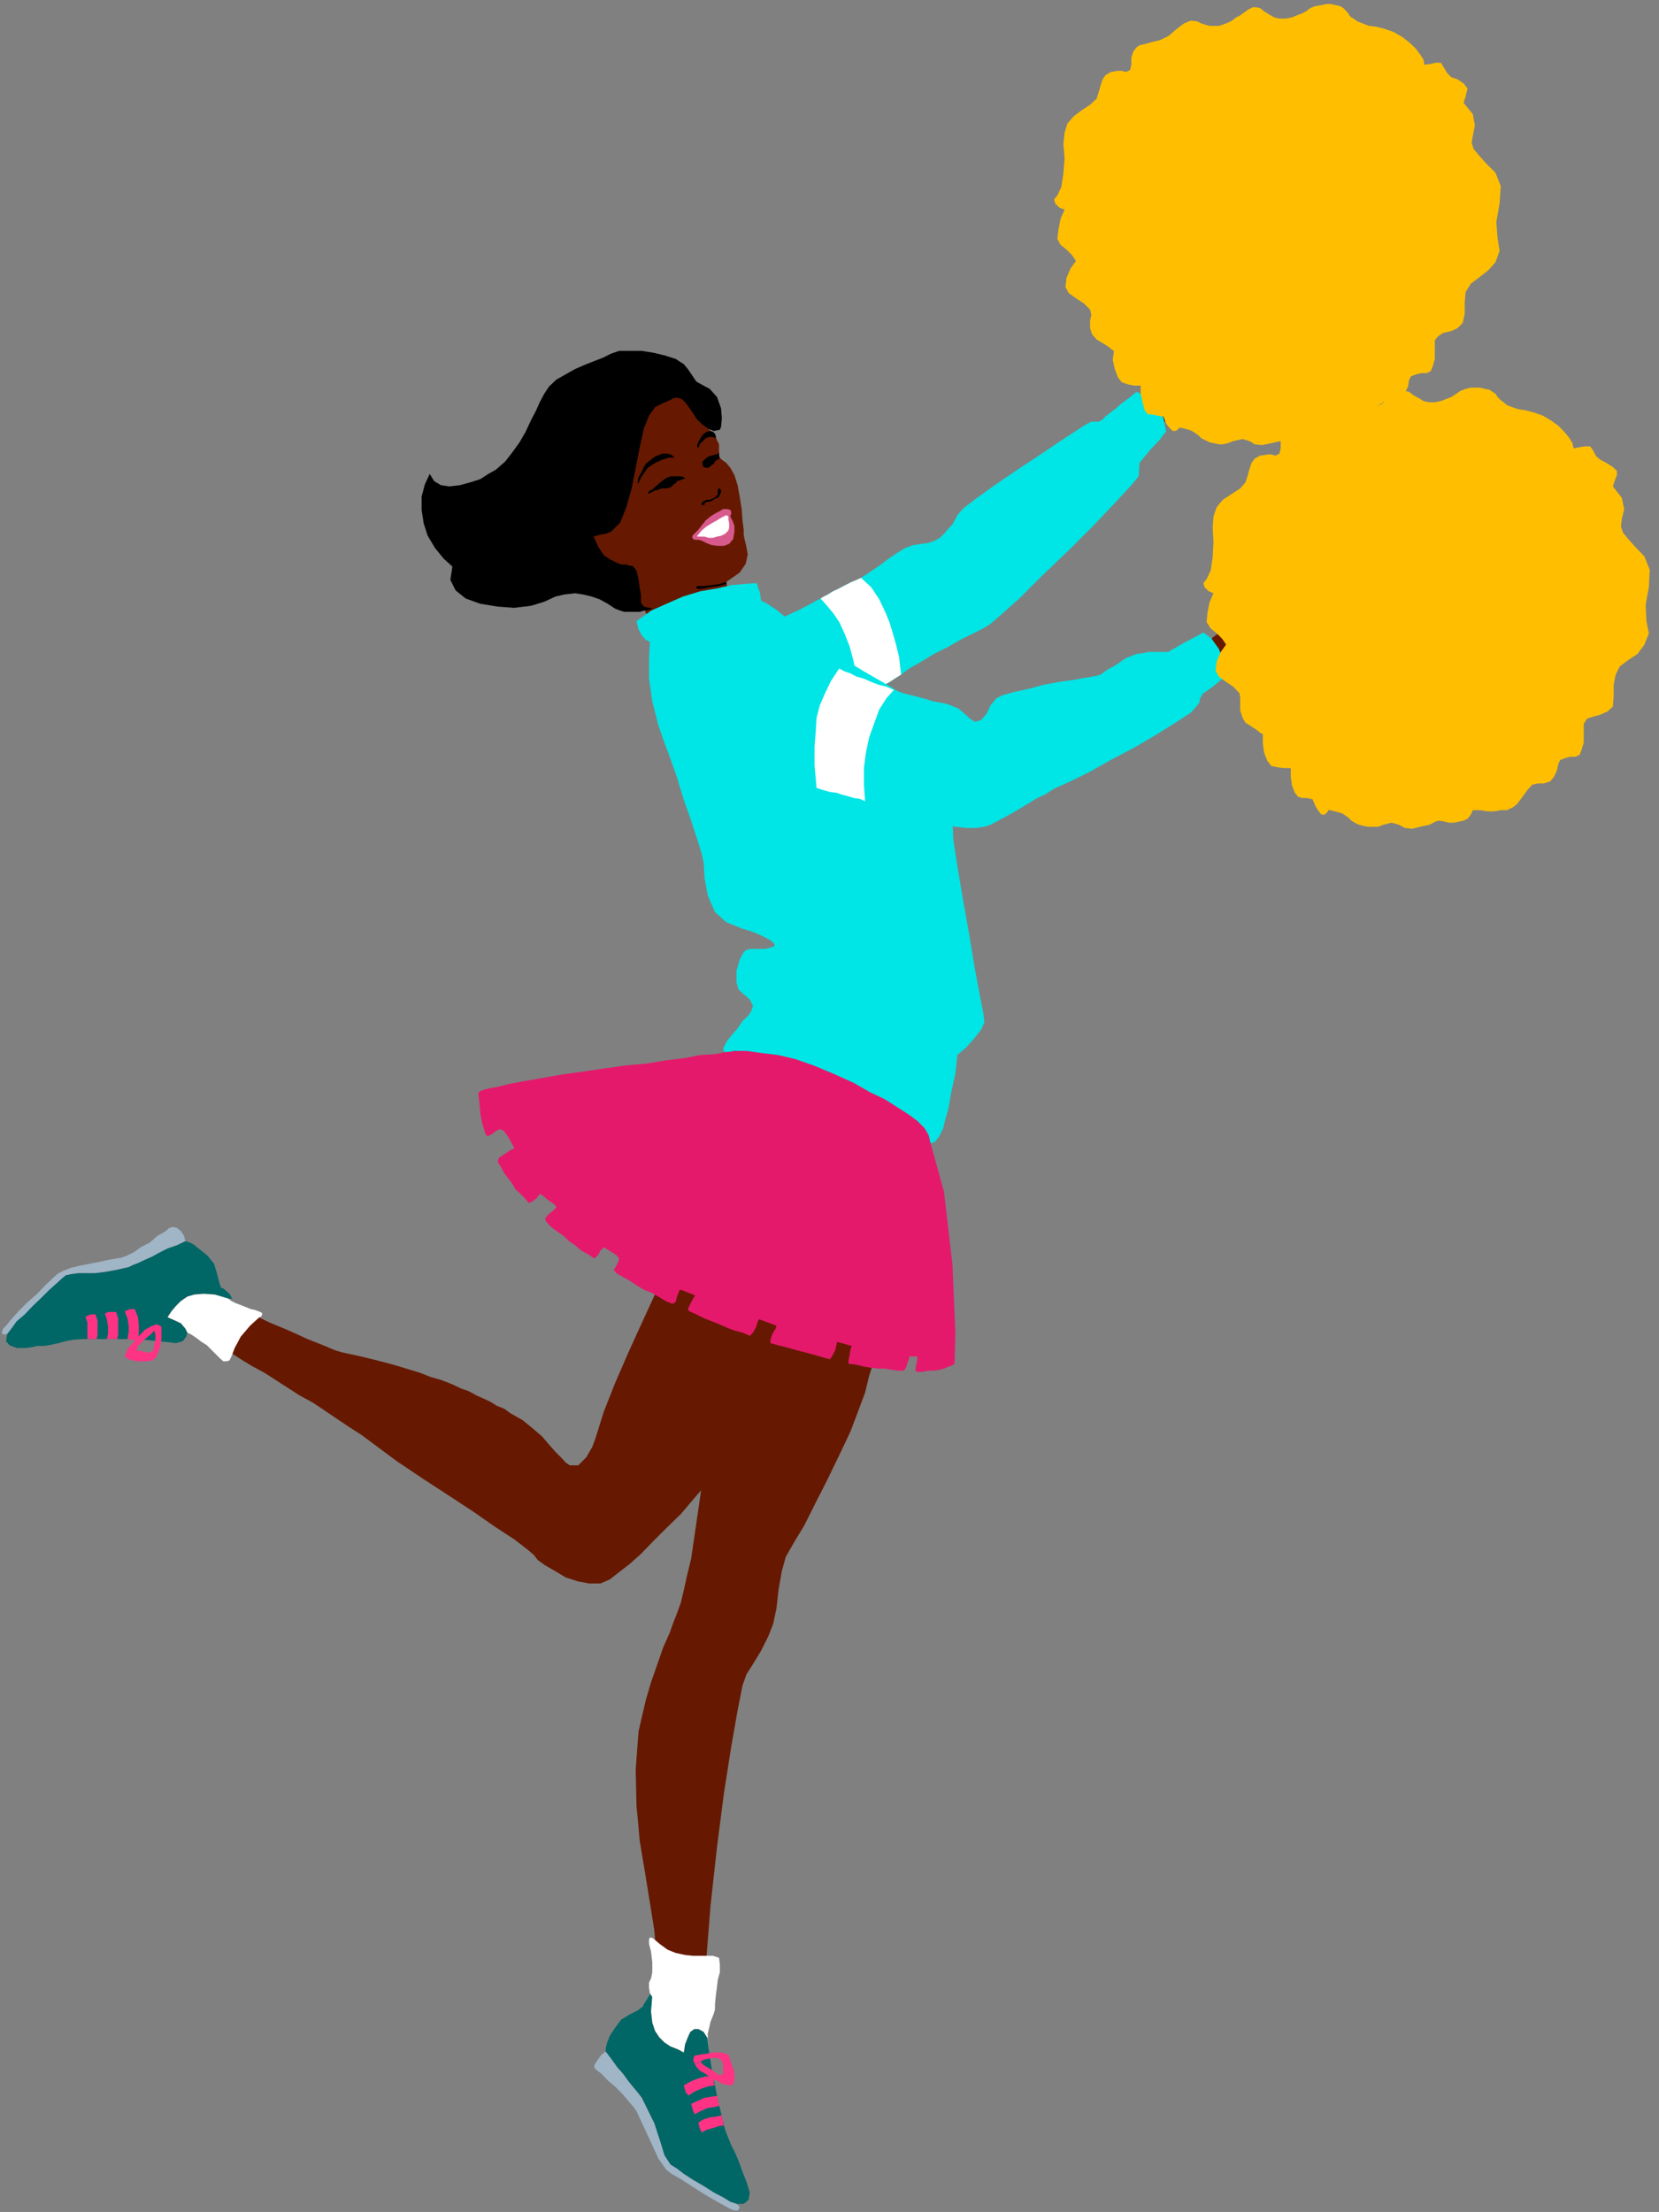 <?xml version="1.0" encoding="UTF-8" standalone="no"?>
<svg
   xmlns:ooo="http://xml.openoffice.org/svg/export"
   xmlns:dc="http://purl.org/dc/elements/1.1/"
   xmlns:cc="http://creativecommons.org/ns#"
   xmlns:rdf="http://www.w3.org/1999/02/22-rdf-syntax-ns#"
   xmlns:svg="http://www.w3.org/2000/svg"
   xmlns="http://www.w3.org/2000/svg"
   xmlns:sodipodi="http://sodipodi.sourceforge.net/DTD/sodipodi-0.dtd"
   xmlns:inkscape="http://www.inkscape.org/namespaces/inkscape"
   version="1.2"
   width="41mm"
   height="54.66mm"
   viewBox="0 0 4100 5466"
   preserveAspectRatio="xMidYMid"
   xml:space="preserve"
   id="svg182"
   sodipodi:docname="cherldr1.svg"
   style="fill-rule:evenodd;stroke-width:28.222;stroke-linejoin:round"
   inkscape:version="0.92.5 (2060ec1f9f, 2020-04-08)"><rect x="0" y="0" width="4100" height="5466" fill="#808080" stroke="none"/><sodipodi:namedview
   pagecolor="#ffffff"
   bordercolor="#666666"
   borderopacity="1"
   objecttolerance="10"
   gridtolerance="10"
   guidetolerance="10"
   inkscape:pageopacity="0"
   inkscape:pageshadow="2"
   inkscape:window-width="664"
   inkscape:window-height="487"
   id="namedview184"
   showgrid="false"
   inkscape:zoom="0.2102413"
   inkscape:cx="77.480316"
   inkscape:cy="103.29449"
   inkscape:window-x="0"
   inkscape:window-y="0"
   inkscape:window-maximized="0"
   inkscape:current-layer="svg182" />
 <defs
   class="ClipPathGroup"
   id="defs8">
  <clipPath
   id="presentation_clip_path"
   clipPathUnits="userSpaceOnUse">
   <rect
   x="0"
   y="0"
   width="21000"
   height="29700"
   id="rect2" />
  </clipPath>
  <clipPath
   id="presentation_clip_path_shrink"
   clipPathUnits="userSpaceOnUse">
   <rect
   x="21"
   y="29"
   width="20958"
   height="29641"
   id="rect5" />
  </clipPath>
 </defs>
 <defs
   class="TextShapeIndex"
   id="defs12">
  <g
   ooo:slide="id1"
   ooo:id-list="id3"
   id="g10" />
 </defs>
 <defs
   class="EmbeddedBulletChars"
   id="defs44">
  <g
   id="bullet-char-template-57356"
   transform="matrix(4.8828125e-4,0,0,-4.8828125e-4,0,0)">
   <path
   d="M 580,1141 1163,571 580,0 -4,571 Z"
   id="path14"
   inkscape:connector-curvature="0" />
  </g>
  <g
   id="bullet-char-template-57354"
   transform="matrix(4.8828125e-4,0,0,-4.8828125e-4,0,0)">
   <path
   d="M 8,1128 H 1137 V 0 H 8 Z"
   id="path17"
   inkscape:connector-curvature="0" />
  </g>
  <g
   id="bullet-char-template-10146"
   transform="matrix(4.8828125e-4,0,0,-4.8828125e-4,0,0)">
   <path
   d="M 174,0 602,739 174,1481 1456,739 Z M 1358,739 309,1346 659,739 Z"
   id="path20"
   inkscape:connector-curvature="0" />
  </g>
  <g
   id="bullet-char-template-10132"
   transform="matrix(4.8828125e-4,0,0,-4.8828125e-4,0,0)">
   <path
   d="M 2015,739 1276,0 H 717 l 543,543 H 174 v 393 h 1086 l -543,545 h 557 z"
   id="path23"
   inkscape:connector-curvature="0" />
  </g>
  <g
   id="bullet-char-template-10007"
   transform="matrix(4.8828125e-4,0,0,-4.8828125e-4,0,0)">
   <path
   d="m 0,-2 c -7,16 -16,29 -25,39 l 381,530 c -94,256 -141,385 -141,387 0,25 13,38 40,38 9,0 21,-2 34,-5 21,4 42,12 65,25 l 27,-13 111,-251 280,301 64,-25 24,25 c 21,-10 41,-24 62,-43 C 886,937 835,863 770,784 769,783 710,716 594,584 L 774,223 c 0,-27 -21,-55 -63,-84 l 16,-20 C 717,90 699,76 672,76 641,76 570,178 457,381 L 164,-76 c -22,-34 -53,-51 -92,-51 -42,0 -63,17 -64,51 -7,9 -10,24 -10,44 0,9 1,19 2,30 z"
   id="path26"
   inkscape:connector-curvature="0" />
  </g>
  <g
   id="bullet-char-template-10004"
   transform="matrix(4.8828125e-4,0,0,-4.8828125e-4,0,0)">
   <path
   d="M 285,-33 C 182,-33 111,30 74,156 52,228 41,333 41,471 c 0,78 14,145 41,201 34,71 87,106 158,106 53,0 88,-31 106,-94 l 23,-176 c 8,-64 28,-97 59,-98 l 735,706 c 11,11 33,17 66,17 42,0 63,-15 63,-46 V 965 c 0,-36 -10,-64 -30,-84 L 442,47 C 390,-6 338,-33 285,-33 Z"
   id="path29"
   inkscape:connector-curvature="0" />
  </g>
  <g
   id="bullet-char-template-9679"
   transform="matrix(4.8828125e-4,0,0,-4.8828125e-4,0,0)">
   <path
   d="M 813,0 C 632,0 489,54 383,161 276,268 223,411 223,592 c 0,181 53,324 160,431 106,107 249,161 430,161 179,0 323,-54 432,-161 108,-107 162,-251 162,-431 0,-180 -54,-324 -162,-431 C 1136,54 992,0 813,0 Z"
   id="path32"
   inkscape:connector-curvature="0" />
  </g>
  <g
   id="bullet-char-template-8226"
   transform="matrix(4.8828125e-4,0,0,-4.8828125e-4,0,0)">
   <path
   d="m 346,457 c -73,0 -137,26 -191,78 -54,51 -81,114 -81,188 0,73 27,136 81,188 54,52 118,78 191,78 73,0 134,-26 185,-79 51,-51 77,-114 77,-187 0,-75 -25,-137 -76,-188 -50,-52 -112,-78 -186,-78 z"
   id="path35"
   inkscape:connector-curvature="0" />
  </g>
  <g
   id="bullet-char-template-8211"
   transform="matrix(4.8828125e-4,0,0,-4.8828125e-4,0,0)">
   <path
   d="M -4,459 H 1135 V 606 H -4 Z"
   id="path38"
   inkscape:connector-curvature="0" />
  </g>
  <g
   id="bullet-char-template-61548"
   transform="matrix(4.8828125e-4,0,0,-4.8828125e-4,0,0)">
   <path
   d="m 173,740 c 0,163 58,303 173,419 116,115 255,173 419,173 163,0 302,-58 418,-173 116,-116 174,-256 174,-419 0,-163 -58,-303 -174,-418 C 1067,206 928,148 765,148 601,148 462,206 346,322 231,437 173,577 173,740 Z"
   id="path41"
   inkscape:connector-curvature="0" />
  </g>
 </defs>
 <g
   id="g49"
   transform="translate(-8450,-12117)">
  <g
   id="id2"
   class="Master_Slide">
   <g
   id="bg-id2"
   class="Background" />
   <g
   id="bo-id2"
   class="BackgroundObjects" />
  </g>
 </g>
 <g
   class="SlideGroup"
   id="g180"
   transform="translate(-8450,-12117)">
  <g
   id="g178">
   <g
   id="container-id1">
    <g
   id="id1"
   class="Slide"
   clip-path="url(#presentation_clip_path)">
     <g
   class="Page"
   id="g174">
      <g
   class="Graphic"
   id="g172">
       <g
   id="id3">
        <rect
   class="BoundingBox"
   x="8450"
   y="12117"
   width="4100"
   height="5466"
   id="rect51"
   style="fill:none;stroke:none" />
        <path
   d="m 11317,13159 -5,2 h -8 -7 -5 l -13,-5 -8,-7 -7,-10 v -13 l 2,-8 8,-7 5,-5 5,-6 5,-5 8,-7 7,-8 11,-10 12,-8 11,-10 12,-7 13,-8 15,-10 15,-10 16,-13 18,-13 15,-13 12,-10 11,-5 7,-2 10,2 8,3 5,5 5,10 8,18 13,28 10,28 10,20 8,15 2,16 -5,12 -13,13 -10,5 -15,8 -13,7 -15,8 -15,10 -13,8 -10,7 -8,5 h -10 l -3,-12 6,-18 12,-20 -23,10 -20,5 -18,2 -15,3 h -13 -12 -11 z"
   id="path53"
   inkscape:connector-curvature="0"
   style="fill:#661900;stroke:none" />
        <path
   d="m 11327,13133 v -12 l -5,-10 -10,-8 -13,-5 h -12 l -10,5 -8,10 -5,13 v 13 l 7,10 8,7 13,5 h 12 l 11,-7 7,-8 z"
   id="path55"
   inkscape:connector-curvature="0"
   style="fill:#661900;stroke:none" />
        <path
   d="m 11325,13146 2,-7 v -11 -7 l -5,-8 -7,-10 -11,-5 h -12 l -13,5 -15,10 -15,10 -16,13 -17,13 -16,15 -18,15 -17,15 -21,18 -23,18 -25,18 -25,20 -28,20 -28,18 -26,16 -23,15 -20,12 -35,26 -34,25 -27,28 -23,26 -21,23 -15,20 -15,13 -13,7 -18,5 -20,5 -20,5 -21,8 -23,8 -25,7 -23,10 -28,8 -25,13 -28,10 -31,13 -28,12 -30,16 -33,17 -31,18 -33,18 -10,5 -15,5 -21,8 -22,7 -23,8 -23,10 -18,5 -13,8 -48,41 -25,48 -3,48 15,43 31,36 41,20 53,3 56,-23 33,-20 43,-23 46,-23 48,-23 46,-23 41,-20 33,-18 25,-13 23,-15 30,-18 33,-20 33,-20 36,-23 28,-18 25,-15 16,-11 10,-7 10,-8 10,-7 10,-8 13,-10 10,-10 15,-11 13,-12 15,-15 21,-18 23,-23 23,-23 27,-25 26,-26 25,-25 26,-26 28,-28 28,-30 28,-33 25,-36 25,-33 23,-35 18,-33 z"
   id="path57"
   inkscape:connector-curvature="0"
   style="fill:#661900;stroke:none" />
        <path
   d="m 11322,13113 -7,-10 -11,-5 h -12 l -13,5 -10,8 -5,10 v 12 l 5,13 8,10 10,5 h 12 l 13,-5 10,-7 5,-10 v -13 z"
   id="path59"
   inkscape:connector-curvature="0"
   style="fill:#661900;stroke:none" />
        <path
   d="m 10298,13845 -8,-10 -12,-5 h -11 l -12,2 -10,10 -6,11 v 12 l 3,13 10,10 10,5 h 13 l 13,-5 10,-10 5,-10 v -10 z"
   id="path61"
   inkscape:connector-curvature="0"
   style="fill:#661900;stroke:none" />
        <path
   d="m 10300,13680 -55,23 -46,25 -38,25 -28,28 -21,33 -7,34 2,35 13,38 13,21 17,20 23,20 26,13 28,10 33,3 35,-8 39,-15 17,-10 26,-13 28,-15 30,-18 36,-20 33,-21 35,-18 33,-20 18,-10 18,-13 15,-7 13,-11 13,-7 12,-8 8,-5 8,-5 20,-15 28,-16 33,-20 36,-18 35,-20 31,-15 25,-13 15,-10 23,-20 46,-41 56,-56 66,-63 61,-61 56,-59 38,-41 18,-22 2,-33 28,-34 21,-22 12,-16 5,-5 -7,-35 -18,-31 -23,-20 -25,-13 -18,15 -18,13 -15,13 -13,10 -13,10 -7,8 -5,2 -3,3 h -10 -10 l -10,5 -16,10 -20,13 -35,23 -49,33 -53,35 -53,36 -46,33 -33,25 -16,18 -5,10 -7,13 -10,10 -11,13 -10,10 -15,8 -15,5 -16,2 -20,3 -20,7 -21,13 -22,15 -21,16 -18,12 -15,10 -12,8 -11,5 -12,5 -16,8 -15,8 -15,7 -13,8 -10,5 -8,5 -10,5 -18,10 -25,13 -28,13 -28,12 -28,13 -23,10 z"
   id="path63"
   inkscape:connector-curvature="0"
   style="fill:#00e5e5;stroke:none" />
        <path
   d="m 10572,13850 18,-10 18,-13 15,-7 13,-11 13,-7 12,-8 8,-5 8,-5 -5,-43 -8,-33 -8,-28 -7,-23 -10,-25 -16,-34 -20,-30 -25,-23 -11,5 -12,5 -16,8 -15,8 -15,7 -13,8 -10,5 -8,5 16,18 15,18 15,22 13,28 13,33 10,38 7,46 z"
   id="path65"
   inkscape:connector-curvature="0"
   style="fill:#ffffff;stroke:none" />
        <path
   d="m 11213,12292 -18,3 -13,8 -7,10 -5,15 -5,18 -5,15 -16,15 -20,13 -20,15 -16,18 -7,23 -3,28 3,35 -3,38 -5,33 -10,21 -8,10 3,10 10,10 13,5 -10,23 -5,26 -3,23 8,15 15,12 13,13 7,10 3,5 -13,18 -10,23 -3,23 8,15 18,13 20,13 15,15 3,13 -3,15 v 18 l 5,15 11,13 12,7 16,10 10,8 5,3 -3,22 5,23 8,21 10,12 15,5 16,3 h 10 5 v 20 l 5,23 5,18 8,10 h 10 l 13,3 10,2 h 5 l 2,5 5,13 8,10 8,8 h 7 l 5,-3 3,-2 v -3 h 5 l 13,3 15,5 15,10 8,8 10,5 10,5 10,2 13,3 h 10 l 13,-3 13,-5 23,-5 17,5 13,8 18,2 23,-5 23,-5 15,-7 7,-3 13,5 h 13 l 13,3 12,-3 10,-5 11,-5 7,-8 5,-10 h 18 18 15 18 l 15,-2 13,-6 10,-10 10,-12 16,-23 15,-10 12,-5 h 16 l 15,-6 10,-12 8,-16 2,-15 5,-10 13,-5 13,-3 h 13 l 10,-5 5,-12 5,-18 v -15 -16 -15 l 8,-10 12,-8 21,-5 15,-7 13,-13 5,-23 v -28 l 2,-25 13,-21 20,-15 23,-18 18,-20 10,-28 -5,-33 -3,-38 8,-46 3,-43 -13,-33 -23,-23 -18,-20 -13,-16 -5,-15 3,-18 5,-25 -5,-28 -23,-28 5,-15 3,-13 2,-7 -10,-13 -15,-10 -15,-5 -11,-11 -7,-12 -8,-13 h -13 l -12,3 -16,2 -2,-13 -8,-12 -12,-16 -16,-15 -17,-13 -21,-12 -23,-8 -20,-5 -18,-2 -15,-6 -13,-5 -10,-7 -8,-5 -5,-8 -7,-8 -5,-5 -8,-5 -10,-2 -13,-3 h -10 l -15,3 -13,2 -13,5 -10,8 -10,5 -13,5 -12,5 -16,3 h -15 l -13,-3 -12,-7 -13,-8 -10,-8 -10,-2 h -8 l -10,5 -10,7 -11,8 -10,5 -10,8 -10,5 -13,5 -10,3 h -13 -10 l -10,-3 -10,-3 -10,-5 -16,-2 -17,7 -21,16 -17,15 -21,10 -20,5 -18,5 -13,3 -7,5 -8,10 -5,15 v 18 l -3,13 -10,5 -12,-3 z"
   id="path67"
   inkscape:connector-curvature="0"
   style="fill:#ffbf00;stroke:none" />
        <path
   d="m 9805,13128 25,-38 33,-28 33,-20 38,-10 41,-3 41,5 43,16 43,25 23,18 20,18 18,17 8,11 5,10 10,10 10,13 10,10 11,10 5,13 5,10 v 12 6 7 l 2,8 5,5 11,8 10,12 10,18 8,25 5,28 5,31 2,28 3,23 v 12 l 2,11 3,12 2,10 3,16 -5,23 -15,22 -33,23 10,51 7,59 -5,61 -25,55 -13,13 -15,8 -18,7 h -18 -20 l -20,-7 -16,-13 -15,-18 -20,-45 -15,-51 -18,-49 -21,-40 -17,-23 -21,-20 -23,-21 -22,-20 -23,-23 -23,-23 -21,-25 -20,-31 -15,-30 -18,-33 -13,-36 -12,-35 -5,-36 -3,-36 5,-33 z"
   id="path69"
   inkscape:connector-curvature="0"
   style="fill:#661900;stroke:none" />
        <path
   d="m 9929,13197 11,-10 5,-10 v -11 l -3,-12 -8,-10 -10,-8 h -12 l -13,3 -10,7 -5,10 v 13 l 2,13 8,10 10,5 13,3 z"
   id="path71"
   inkscape:connector-curvature="0"
   style="fill:#661900;stroke:none" />
        <path
   d="m 10191,13746 10,-8 5,-10 v -13 l -2,-12 -8,-10 -10,-6 h -13 l -12,3 -11,8 -5,10 -2,12 5,13 8,10 10,5 12,3 z"
   id="path73"
   inkscape:connector-curvature="0"
   style="fill:#661900;stroke:none" />
        <path
   d="m 10245,13555 -16,5 -20,3 -18,2 h -13 -5 l -2,3 v 5 h 5 l 13,-2 17,-3 21,-3 18,-5 v -2 0 z"
   id="path75"
   inkscape:connector-curvature="0"
   style="fill:#000000;stroke:none" />
        <path
   d="m 10166,13436 10,-10 10,-13 8,-10 12,-10 13,-8 10,-5 8,-5 h 5 5 l 8,2 2,5 v 6 l -2,2 v 3 l 2,5 3,5 5,13 v 15 l -3,18 -10,12 -13,5 h -15 l -15,-2 -13,-5 -10,-5 -8,-3 h -5 -5 l -5,-2 -2,-3 v -5 z"
   id="path77"
   inkscape:connector-curvature="0"
   style="fill:#d8598c;stroke:none" />
        <path
   d="m 10176,13438 8,-10 12,-10 13,-8 13,-7 7,-5 10,-5 6,-3 5,3 v 7 l 2,10 v 11 l -2,7 -8,8 -10,5 -10,2 -10,3 h -11 l -10,-3 h -7 -6 -2 -3 v -2 z"
   id="path79"
   inkscape:connector-curvature="0"
   style="fill:#ffffff;stroke:none" />
        <path
   d="m 10184,13362 2,-5 5,-2 5,-3 h 8 l 8,-3 7,-5 5,-5 v -5 -7 l 3,-3 h 2 l 3,5 v 5 l -3,5 -2,5 -3,3 -7,2 -8,6 -8,2 h -5 -2 v 3 h -3 v 2 3 h -2 -5 z"
   id="path81"
   inkscape:connector-curvature="0"
   style="fill:#000000;stroke:none" />
        <path
   d="m 10133,13294 h -13 -13 l -12,5 -13,10 -8,7 -7,6 -5,5 -6,2 -2,3 -3,2 3,3 5,-3 10,-5 8,-2 7,-3 h 8 5 l 8,-2 5,-3 5,-5 5,-3 3,-5 7,-2 8,-3 h 2 l 3,-2 -3,-3 z"
   id="path83"
   inkscape:connector-curvature="0"
   style="fill:#000000;stroke:none" />
        <path
   d="m 10217,13240 h 5 l 2,-2 3,-3 v -2 5 5 2 l 2,3 -2,2 -3,3 -5,2 -2,3 -3,5 -5,3 -5,5 -5,2 h -5 l -5,-2 -3,-5 v -8 l 8,-8 7,-5 8,-2 z"
   id="path85"
   inkscape:connector-curvature="0"
   style="fill:#000000;stroke:none" />
        <path
   d="m 10173,13217 5,-12 8,-13 10,-8 10,-2 6,2 5,5 2,5 v 6 l -7,-3 h -11 l -7,3 -5,5 -5,5 -3,2 -3,5 v 3 2 h -2 -3 z"
   id="path87"
   inkscape:connector-curvature="0"
   style="fill:#000000;stroke:none" />
        <path
   d="m 10036,13294 -5,10 -3,7 h -2 v -5 l 2,-10 8,-13 5,-12 5,-8 10,-8 13,-10 18,-7 h 13 l 7,2 5,3 3,2 v 3 h -3 -2 -5 -3 l -15,5 -18,8 -18,12 z"
   id="path89"
   inkscape:connector-curvature="0"
   style="fill:#000000;stroke:none" />
        <path
   d="m 9970,13621 13,5 10,3 h 13 12 13 l 10,-3 13,-2 10,-3 -23,-5 -7,-10 v -10 -10 l -3,-15 -3,-23 -5,-21 -10,-12 h -7 l -8,-3 h -13 l -12,-5 -16,-8 -15,-10 -13,-20 -12,-26 7,-2 10,-3 13,-2 13,-5 23,-23 15,-38 13,-46 10,-51 10,-51 10,-45 13,-33 15,-21 20,-10 16,-7 12,-6 h 8 l 10,3 10,10 13,18 15,23 13,12 15,11 13,5 15,-3 3,-7 2,-21 -2,-25 -10,-28 -18,-20 -15,-8 -18,-10 -21,-31 -10,-12 -20,-13 -25,-8 -28,-7 -31,-5 h -30 -26 l -20,7 -20,10 -21,8 -25,10 -23,10 -23,13 -23,13 -18,17 -12,18 -11,21 -10,22 -12,23 -13,28 -15,26 -18,25 -18,23 -23,20 -18,10 -20,13 -25,8 -26,7 -25,3 -21,-3 -17,-10 -11,-18 -12,26 -8,30 v 33 l 5,33 10,31 18,30 21,26 22,20 -5,33 13,26 25,20 36,13 43,7 41,3 41,-5 33,-10 28,-13 22,-5 26,-3 20,3 21,5 20,7 20,11 z"
   id="path91"
   inkscape:connector-curvature="0"
   style="fill:#000000;stroke:none" />
        <path
   d="m 9929,13197 11,-10 5,-10 v -11 l -3,-12 -8,-10 -10,-8 h -12 l -13,3 -10,7 -5,10 v 13 l 2,13 8,10 10,5 13,3 z"
   id="path93"
   inkscape:connector-curvature="0"
   style="fill:#000000;stroke:none" />
        <path
   d="m 10069,17001 3,-53 -5,-61 -11,-69 -12,-74 -13,-78 -8,-87 -2,-89 7,-94 8,-35 10,-43 13,-44 15,-43 15,-43 16,-36 10,-28 8,-20 10,-28 7,-30 8,-36 10,-41 26,-178 20,-249 10,-226 5,-112 13,-66 20,-68 28,-71 36,-64 40,-58 49,-44 51,-25 55,-5 56,20 41,41 31,56 17,66 10,71 6,69 -3,66 -5,56 -5,30 -5,33 -10,38 -11,41 -10,43 -12,43 -13,41 -10,41 -16,43 -20,53 -28,59 -28,58 -30,59 -28,56 -26,43 -20,35 -10,36 -8,46 -5,45 -8,38 -12,31 -18,36 -20,33 -16,25 -10,28 -12,61 -16,91 -18,115 -17,132 -16,145 -12,152 -8,158 -2,25 -6,23 -10,23 -12,18 -16,17 -15,8 -15,3 -15,-5 -28,-44 -11,-61 6,-71 z"
   id="path95"
   inkscape:connector-curvature="0"
   style="fill:#661900;stroke:none" />
        <path
   d="m 10466,15042 h 12 l 11,-5 7,-10 5,-11 v -12 l -5,-10 -10,-8 -13,-5 h -12 l -11,5 -7,10 -5,13 v 13 l 7,10 8,7 z"
   id="path97"
   inkscape:connector-curvature="0"
   style="fill:#661900;stroke:none" />
        <path
   d="m 10123,17176 h 12 l 10,-7 8,-8 5,-13 v -12 l -5,-10 -10,-8 -13,-5 h -13 l -10,5 -7,10 -5,13 v 13 l 7,10 8,7 z"
   id="path99"
   inkscape:connector-curvature="0"
   style="fill:#661900;stroke:none" />
        <path
   d="m 10161,17065 h -8 l -10,2 -13,5 -13,5 -15,10 -15,8 -13,10 -10,8 -10,8 -13,7 -13,5 -12,8 -10,5 -11,8 -7,5 -3,7 v 21 l 8,22 13,28 17,26 11,13 12,15 13,20 13,23 15,23 13,30 10,31 10,33 5,13 5,7 8,8 10,5 8,5 12,8 18,10 18,10 18,10 17,13 16,7 10,8 15,5 13,-2 7,-8 v -10 l -7,-13 -10,-18 -16,-23 -28,-25 -5,-48 -10,-59 -10,-63 -13,-64 -10,-61 -13,-51 -10,-35 z"
   id="path101"
   inkscape:connector-curvature="0"
   style="fill:#661900;stroke:none" />
        <path
   d="m 10110,17171 13,5 h 10 l 12,-5 8,-10 5,-13 v -12 l -5,-10 -10,-8 -13,-5 h -13 l -10,5 -7,10 -5,13 v 10 l 5,10 z"
   id="path103"
   inkscape:connector-curvature="0"
   style="fill:#661900;stroke:none" />
        <path
   d="m 10062,17052 -3,-10 -8,12 -10,16 -2,5 -13,10 -20,10 -21,13 -15,20 -13,20 -7,18 -3,13 v 8 l 13,17 15,21 15,17 13,18 13,16 10,12 10,13 5,10 26,53 15,46 10,33 15,23 16,10 17,13 23,15 26,15 25,16 23,12 18,11 15,5 h 18 l 12,-10 3,-18 -8,-26 -10,-25 -10,-28 -10,-23 -8,-15 -15,-38 -18,-74 -15,-76 -8,-51 -2,-25 -10,-16 -13,-7 h -10 l -10,7 -6,13 -7,18 -3,20 -15,-8 -18,-7 -15,-10 -13,-13 -10,-15 -7,-21 -3,-28 z"
   id="path105"
   inkscape:connector-curvature="0"
   style="fill:#006666;stroke:none" />
        <path
   d="m 10270,17563 -15,-5 -18,-11 -23,-12 -25,-16 -26,-15 -23,-15 -17,-13 -16,-10 -15,-23 -10,-33 -15,-46 -26,-53 -5,-10 -10,-13 -10,-12 -13,-16 -13,-18 -15,-17 -15,-21 -13,-17 -10,7 -10,13 -8,13 v 7 l 5,5 13,10 15,16 18,15 18,18 15,18 13,15 7,10 13,28 20,43 21,46 20,28 13,10 23,13 23,15 28,18 25,15 23,13 18,10 10,5 10,2 5,-2 3,-8 z"
   id="path107"
   inkscape:connector-curvature="0"
   style="fill:#a0b5c6;stroke:none" />
        <path
   d="m 10166,17197 15,-3 15,-2 16,-3 h 12 10 l 8,3 8,2 2,5 5,16 8,22 v 21 l -5,12 h -8 l -13,-2 -15,-8 -15,-7 -15,-11 -13,-7 -8,-8 -5,-7 3,-3 5,-2 2,-3 h 3 l 8,8 20,12 18,13 10,-3 v -12 -10 l -3,-11 -7,-5 -10,-2 -16,2 -12,3 -8,5 -8,3 -2,2 -3,3 v 0 0 -3 l -2,-2 -3,-8 z"
   id="path109"
   inkscape:connector-curvature="0"
   style="fill:#ff3384;stroke:none" />
        <path
   d="m 10212,17248 h -18 l -18,5 -18,7 -18,10 3,11 2,7 5,5 v 3 l 16,-10 18,-8 15,-5 18,-3 -3,-5 v -7 -5 z"
   id="path111"
   inkscape:connector-curvature="0"
   style="fill:#ff3384;stroke:none" />
        <path
   d="m 10222,17296 -13,2 -18,3 -18,8 -15,7 3,10 2,8 3,5 v 3 l 15,-8 18,-8 15,-2 13,-3 v -7 l -3,-5 v -8 z"
   id="path113"
   inkscape:connector-curvature="0"
   style="fill:#ff3384;stroke:none" />
        <path
   d="m 10234,17344 -12,3 -16,2 -17,5 -13,8 2,10 3,8 3,5 v 2 l 12,-7 18,-5 15,-5 h 10 l -2,-8 v -5 l -3,-8 z"
   id="path115"
   inkscape:connector-curvature="0"
   style="fill:#ff3384;stroke:none" />
        <path
   d="m 10201,17179 -2,-25 -10,-16 -13,-7 h -10 l -10,7 -6,13 -7,18 -3,20 -15,-8 -18,-7 -15,-10 -13,-13 -10,-15 -7,-21 -3,-28 3,-35 -6,-10 -2,-13 v -13 l 5,-10 3,-15 v -25 l -3,-26 -5,-20 v -10 l 2,-5 h 3 l 5,2 18,15 18,13 20,8 23,5 20,2 h 21 15 13 l 15,5 2,16 v 20 l -5,18 -2,17 -3,23 -2,21 v 12 l -3,11 -8,20 -7,30 z"
   id="path117"
   inkscape:connector-curvature="0"
   style="fill:#ffffff;stroke:none" />
        <path
   d="m 10661,14859 -25,-23 -33,-15 -38,-10 -41,-3 h -41 l -40,8 -36,15 -33,18 -25,18 -26,25 -28,28 -30,30 -28,36 -28,41 -23,40 -23,46 -23,53 -30,64 -36,74 -35,76 -36,79 -33,76 -28,71 -20,64 -8,22 -15,26 -20,20 h -21 l -10,-7 -10,-11 -15,-15 -16,-18 -17,-20 -23,-20 -26,-21 -30,-17 -15,-11 -18,-7 -16,-10 -17,-8 -18,-8 -18,-10 -20,-7 -23,-11 -26,-10 -25,-7 -28,-11 -33,-10 -33,-10 -38,-10 -41,-10 -46,-10 -17,-5 -31,-13 -38,-15 -46,-21 -48,-20 -48,-23 -46,-25 -38,-23 -15,-8 -21,-2 -25,-3 h -28 l -26,5 -22,5 -18,8 -8,10 v 18 l 8,7 10,8 10,8 5,5 10,5 13,5 15,2 16,8 20,8 18,7 17,13 11,8 15,10 18,10 20,13 23,15 25,15 28,15 28,18 28,18 31,20 33,18 30,20 31,21 30,20 31,20 28,21 58,43 64,43 63,41 61,40 56,39 46,30 30,23 18,15 10,13 18,13 26,15 25,15 31,10 27,5 h 28 l 23,-10 23,-18 26,-20 28,-25 30,-31 33,-33 36,-35 33,-39 35,-40 33,-38 31,-36 28,-30 25,-28 23,-26 20,-23 16,-17 15,-18 69,-94 66,-99 61,-102 51,-99 38,-94 17,-84 -2,-74 z"
   id="path119"
   inkscape:connector-curvature="0"
   style="fill:#661900;stroke:none" />
        <path
   d="m 10443,15029 10,8 10,5 13,-3 13,-5 7,-7 5,-11 v -10 l -5,-12 -10,-11 -13,-2 h -10 l -13,5 -10,10 -2,10 v 13 z"
   id="path121"
   inkscape:connector-curvature="0"
   style="fill:#661900;stroke:none" />
        <path
   d="m 8895,15370 10,10 10,2 h 13 l 13,-5 7,-10 3,-10 v -13 l -5,-12 -11,-8 -10,-3 h -12 l -11,5 -10,11 -2,10 v 12 z"
   id="path123"
   inkscape:connector-curvature="0"
   style="fill:#661900;stroke:none" />
        <path
   d="m 8991,15403 3,-18 -8,-28 -10,-33 -13,-28 -10,-25 -7,-26 -8,-23 -10,-12 -8,-3 -10,-3 h -13 l -12,3 -16,3 -15,5 -15,5 -13,7 -15,8 -18,8 -20,10 -26,7 -28,8 -28,8 -33,2 -35,3 -13,2 -10,5 -8,8 -7,8 -8,7 -10,10 -13,13 -15,15 -15,16 -13,15 -13,13 -7,7 -10,15 v 13 l 5,8 10,2 h 7 l 8,-2 10,-3 10,-5 13,-5 13,-8 15,-7 15,-13 49,5 58,3 66,2 64,3 61,2 h 53 l 36,-2 z"
   id="path125"
   inkscape:connector-curvature="0"
   style="fill:#661900;stroke:none" />
        <path
   d="m 8897,15329 -7,10 -3,13 3,13 7,10 13,7 10,3 13,-3 10,-7 8,-10 2,-13 -2,-13 -8,-10 -10,-8 -13,-2 -12,2 z"
   id="path127"
   inkscape:connector-curvature="0"
   style="fill:#661900;stroke:none" />
        <path
   d="m 9014,15326 h 10 l -7,-12 -15,-13 -6,-2 -5,-16 -5,-20 -7,-23 -16,-20 -20,-16 -15,-12 -10,-5 -10,-3 -21,10 -23,8 -20,10 -18,10 -18,8 -17,8 -13,5 -10,5 -31,7 -28,5 -25,3 h -20 -21 l -15,2 -15,3 -10,8 -13,12 -18,16 -20,20 -21,20 -20,21 -20,17 -13,18 -10,13 -3,18 8,10 18,7 h 23 l 15,-2 13,-3 h 15 l 15,-2 13,-3 10,-2 10,-3 8,-2 15,-3 25,-2 h 36 41 40 l 38,2 31,3 20,2 26,3 17,-5 8,-11 3,-10 -5,-10 -11,-13 -15,-7 -18,-8 10,-15 11,-13 12,-12 16,-11 17,-5 23,-2 28,2 z"
   id="path129"
   inkscape:connector-curvature="0"
   style="fill:#006666;stroke:none" />
        <path
   d="m 8468,15413 10,-13 13,-18 20,-17 20,-21 21,-20 20,-20 18,-16 13,-12 10,-8 15,-3 15,-2 h 21 20 l 25,-3 28,-5 31,-7 10,-5 13,-5 17,-8 18,-8 18,-10 20,-10 23,-8 21,-10 -3,-13 -8,-12 -10,-8 -10,-2 -8,2 -12,10 -18,10 -18,16 -23,12 -18,13 -17,8 -13,5 -13,2 -18,3 -22,5 -26,5 -25,5 -21,5 -20,8 -13,7 -12,11 -18,17 -20,21 -23,20 -23,23 -18,20 -13,16 -7,7 -3,8 v 5 l 5,2 z"
   id="path131"
   inkscape:connector-curvature="0"
   style="fill:#a0b5c6;stroke:none" />
        <path
   d="m 8849,15395 v 31 l -5,25 -8,20 -10,8 -15,2 h -23 l -20,-5 -10,-7 7,-18 21,-25 22,-23 18,-10 3,2 2,3 v 5 2 l -7,8 -18,15 -15,15 -3,11 13,2 10,3 h 10 l 8,-5 2,-13 3,-13 v -13 l -3,-10 v -7 l -2,-3 -3,-2 v 0 0 h 3 l 5,-3 h 5 z"
   id="path133"
   inkscape:connector-curvature="0"
   style="fill:#ff3384;stroke:none" />
        <path
   d="m 8791,15428 2,-18 v -17 l -2,-21 -8,-20 h -10 l -8,2 -5,3 h -2 l 7,18 3,18 v 15 l -3,18 8,2 h 7 6 z"
   id="path135"
   inkscape:connector-curvature="0"
   style="fill:#ff3384;stroke:none" />
        <path
   d="m 8740,15426 2,-13 v -18 -20 l -5,-16 h -12 -8 l -5,3 h -3 l 5,15 3,18 v 18 l -3,13 h 8 8 5 z"
   id="path137"
   inkscape:connector-curvature="0"
   style="fill:#ff3384;stroke:none" />
        <path
   d="m 8689,15426 2,-11 v -17 -18 l -5,-15 h -10 l -7,2 -5,3 h -3 l 5,15 v 15 15 11 h 8 5 5 z"
   id="path139"
   inkscape:connector-curvature="0"
   style="fill:#ff3384;stroke:none" />
        <path
   d="m 9014,15326 -33,-10 -28,-2 -23,2 -17,5 -16,11 -12,12 -11,13 -10,15 18,8 15,7 11,13 5,10 10,5 12,8 13,10 13,8 10,10 10,10 8,8 5,5 8,7 h 7 l 8,-2 5,-10 8,-21 15,-28 23,-27 23,-21 5,-2 2,-5 v -3 l -5,-3 -5,-2 -8,-3 -10,-2 -12,-5 -13,-5 -13,-5 -10,-5 z"
   id="path141"
   inkscape:connector-curvature="0"
   style="fill:#ffffff;stroke:none" />
        <path
   d="m 10150,13571 -27,7 -23,20 -16,28 -12,33 -8,36 -2,38 -3,36 3,33 20,94 41,99 53,102 61,99 61,96 53,89 38,79 18,61 -7,33 -26,33 -35,41 -44,43 -40,51 -36,58 -23,66 -5,74 10,61 18,56 28,48 36,41 43,33 51,23 58,12 h 64 l 71,-20 63,-43 54,-64 48,-84 36,-94 25,-101 13,-110 -3,-109 -7,-61 -11,-86 -12,-87 -5,-53 -5,-30 -11,-36 -12,-36 -13,-35 -13,-31 -12,-28 -5,-20 -3,-13 3,-23 2,-38 v -45 l -2,-56 v -8 l -3,-10 -5,-8 -8,-7 -5,-3 -10,-5 -13,-8 -12,-7 -16,-10 -17,-8 -16,-10 -15,-10 -13,-8 -15,-10 -15,-8 -15,-7 -16,-5 -12,-8 -13,-8 -13,-5 -12,-7 -18,-11 -21,-12 -22,-13 -23,-15 -23,-13 -18,-10 -15,-8 -26,-12 -23,-13 -22,-13 -18,-13 -21,-12 -17,-10 -18,-5 z"
   id="path143"
   inkscape:connector-curvature="0"
   style="fill:#661900;stroke:none" />
        <path
   d="m 10178,13751 13,-5 10,-8 5,-10 v -13 l -2,-12 -8,-10 -10,-6 h -13 l -12,3 -11,8 -5,10 -2,12 5,13 8,10 10,5 z"
   id="path145"
   inkscape:connector-curvature="0"
   style="fill:#661900;stroke:none" />
        <path
   d="m 10273,13893 12,-5 10,-7 5,-11 3,-12 -5,-13 -8,-10 -10,-5 h -13 l -12,2 -8,8 -8,10 v 13 l 3,12 8,11 10,5 z"
   id="path147"
   inkscape:connector-curvature="0"
   style="fill:#661900;stroke:none" />
        <path
   d="m 10471,15042 12,-3 11,-7 5,-10 2,-13 -5,-13 -7,-10 -11,-5 h -12 l -13,2 -8,8 -7,10 v 13 l 2,10 8,10 10,5 z"
   id="path149"
   inkscape:connector-curvature="0"
   style="fill:#661900;stroke:none" />
        <path
   d="m 10715,15507 h 15 l 15,-3 h 13 l 13,-2 12,-3 11,-5 7,-2 8,-5 2,-77 -7,-167 -21,-181 -33,-119 -2,-21 -8,-22 -13,-21 -17,-25 -23,-23 -28,-23 -36,-25 -38,-23 -43,-21 -43,-15 -43,-10 -41,-5 -43,-3 h -44 l -43,6 -43,5 -25,5 -36,2 -41,8 -43,5 -48,8 -54,5 -50,7 -54,8 -51,7 -45,8 -46,8 -38,7 -33,8 -26,5 -15,5 -5,5 3,26 2,25 5,25 8,26 5,5 10,-5 10,-8 10,-5 11,5 12,18 10,18 3,7 -8,3 -15,10 -15,10 -3,10 8,13 8,15 10,13 10,13 7,13 11,10 12,12 11,13 10,-5 10,-8 5,-7 2,-3 8,5 13,11 15,10 5,7 -7,8 -13,10 -8,10 3,8 12,13 16,12 15,10 13,13 15,10 15,13 18,10 15,10 10,-10 5,-10 6,-5 v -3 l 7,3 13,8 15,10 5,7 -2,8 -5,10 -6,10 6,8 17,10 18,10 15,10 18,11 18,7 18,10 18,11 17,7 8,-5 3,-13 5,-12 2,-5 8,2 12,5 13,5 5,3 -5,7 -7,13 -6,13 3,5 18,8 20,10 18,7 20,8 18,8 18,7 20,5 18,8 8,-8 7,-12 5,-16 3,-5 43,16 -2,7 -8,13 -5,15 v 8 l 18,5 20,5 18,5 18,5 20,5 18,5 17,5 18,5 5,-7 8,-15 3,-13 2,-8 36,10 -3,8 -2,13 -3,15 v 8 l 18,2 20,5 18,3 18,2 h 15 l 18,3 15,2 h 15 l 5,-7 3,-10 5,-13 v -5 h 20 v 5 l -2,13 -3,15 z"
   id="path151"
   inkscape:connector-curvature="0"
   style="fill:#e5196b;stroke:none" />
        <path
   d="m 10242,14717 23,-3 h 30 l 36,5 41,5 43,10 46,16 48,20 51,23 40,23 36,17 33,21 28,18 20,15 18,18 10,17 5,21 11,-5 10,-13 10,-20 5,-21 8,-28 7,-40 10,-46 5,-46 21,-18 20,-22 18,-23 8,-18 -3,-23 -10,-51 -13,-71 -13,-79 -15,-84 -13,-78 -10,-64 -2,-46 2,-35 3,-38 -3,-44 -5,-43 -18,-45 -28,-46 -43,-43 -61,-39 -66,-38 -58,-35 -51,-36 -43,-33 -36,-25 -28,-23 -23,-15 -15,-8 -3,-20 -5,-13 -2,-8 -3,-2 -28,2 -33,3 -35,8 -41,7 -43,13 -41,18 -38,17 -36,26 5,20 8,15 10,11 10,5 -2,38 v 53 l 8,56 15,59 12,35 16,43 18,51 17,56 18,51 15,46 11,35 5,23 2,36 8,45 18,41 28,25 20,8 20,8 23,7 20,8 16,8 12,7 8,8 v 5 l -5,2 -10,3 -10,2 h -13 -13 -10 l -10,3 -5,5 -10,18 -8,28 v 28 l 5,18 13,12 15,13 8,15 -5,15 -8,11 -13,12 -12,18 -13,15 -13,16 -8,15 -2,8 z"
   id="path153"
   inkscape:connector-curvature="0"
   style="fill:#00e5e5;stroke:none" />
        <path
   d="m 11449,13779 h -5 -7 -8 l -5,-3 -13,-5 -7,-7 -5,-13 v -13 l 2,-7 8,-5 5,-6 7,-5 6,-5 7,-7 10,-8 10,-8 11,-7 15,-8 13,-7 12,-6 16,-7 17,-10 18,-13 18,-10 15,-10 15,-8 11,-5 h 7 l 10,2 8,6 5,5 5,10 5,18 8,30 10,28 8,20 5,16 v 15 l -5,13 -13,10 -10,5 -15,5 -16,8 -15,5 -18,7 -12,8 -13,5 -8,5 h -7 l -3,-13 5,-17 18,-18 -23,5 -23,5 -18,2 h -15 -13 l -12,-2 h -10 z"
   id="path155"
   inkscape:connector-curvature="0"
   style="fill:#661900;stroke:none" />
        <path
   d="m 11462,13753 v -12 l -2,-13 -11,-8 -10,-5 h -12 l -13,3 -10,8 -5,12 v 13 l 5,13 7,7 13,5 h 13 l 10,-2 10,-8 z"
   id="path157"
   inkscape:connector-curvature="0"
   style="fill:#661900;stroke:none" />
        <path
   d="m 11114,14025 -23,11 -28,12 -33,13 -36,13 -33,12 -28,13 -22,10 -16,8 -18,10 -15,8 h -18 l -17,-5 -16,-5 -25,-6 -33,-7 -33,-8 -38,-7 -33,-6 -28,-7 -23,-5 -28,-8 -46,-15 -56,-20 -61,-21 -58,-20 -54,-18 -40,-13 -23,-7 -54,-26 -33,-35 -12,-43 5,-44 20,-40 33,-31 48,-15 56,3 28,7 26,10 28,13 25,13 28,15 31,13 33,15 38,13 40,15 44,15 45,18 44,18 38,18 33,15 25,10 13,5 15,8 15,2 h 13 l 10,-7 8,-8 10,-8 15,-7 21,-10 23,-8 25,-10 28,-10 33,-11 36,-10 38,-12 40,-16 41,-15 41,-18 38,-18 35,-15 33,-15 11,-5 10,-5 12,-5 11,-8 12,-5 8,-5 10,-3 5,-2 8,-3 h 8 7 l 8,3 12,5 8,10 3,10 v 13 l -3,5 -2,5 -6,5 -2,5 -10,10 -23,21 -33,28 -41,35 -48,41 -56,41 -61,40 z"
   id="path159"
   inkscape:connector-curvature="0"
   style="fill:#661900;stroke:none" />
        <path
   d="m 11462,13753 v -12 l -2,-13 -11,-8 -10,-5 h -12 l -13,3 -10,8 -5,12 v 13 l 5,10 7,10 13,5 h 13 l 10,-2 10,-8 z"
   id="path161"
   inkscape:connector-curvature="0"
   style="fill:#661900;stroke:none" />
        <path
   d="m 10300,13868 v -13 l -2,-10 -8,-10 -12,-5 h -13 l -10,2 -10,8 -6,13 v 12 l 3,13 8,8 12,5 h 13 l 13,-3 7,-7 z"
   id="path163"
   inkscape:connector-curvature="0"
   style="fill:#661900;stroke:none" />
        <path
   d="m 10659,13822 -18,-8 -20,-5 -18,-7 -18,-8 -18,-5 -15,-8 -15,-5 -13,-7 -28,-13 -46,-18 -53,-18 -61,-17 -61,-8 h -56 l -43,13 -31,33 -17,40 -16,41 -7,41 v 35 l 12,33 23,31 41,25 58,21 28,7 28,5 28,8 28,8 31,7 28,8 30,5 28,8 15,5 18,5 16,2 15,5 12,3 16,5 15,2 13,6 23,5 20,5 18,7 17,5 16,6 12,2 13,5 8,3 20,7 23,8 25,5 28,5 26,3 h 25 l 21,-3 15,-5 15,-8 23,-12 23,-13 25,-15 26,-16 25,-12 20,-13 18,-8 26,-12 43,-21 53,-30 59,-31 56,-33 48,-30 35,-23 16,-18 5,-7 2,-11 5,-7 v -3 l 8,-5 18,-13 18,-15 15,-10 -5,-36 -13,-33 -18,-25 -20,-15 -13,7 -15,8 -15,8 -13,7 -13,8 -10,5 -5,3 -2,2 h -11 -12 -13 -13 l -15,3 -15,2 -13,5 -13,5 -12,8 -11,8 -12,7 -10,5 -11,8 -7,5 -10,3 -11,2 -17,3 -28,5 -36,5 -38,7 -41,11 -33,7 -28,8 -15,7 -15,18 -10,21 -13,15 -15,5 -13,-8 -13,-12 -15,-13 -25,-10 -11,-3 -12,-2 -16,-3 -15,-5 -18,-5 -20,-5 -20,-5 z"
   id="path165"
   inkscape:connector-curvature="0"
   style="fill:#00e5e5;stroke:none" />
        <path
   d="m 10588,14097 -13,-6 -15,-2 -16,-5 -12,-3 -15,-5 -16,-2 -18,-5 -15,-5 -5,-56 v -46 l 3,-38 2,-33 8,-31 13,-30 15,-31 20,-30 13,7 15,5 15,8 18,5 18,8 18,7 20,5 18,8 -18,20 -18,28 -12,33 -13,36 -8,38 -5,38 v 41 z"
   id="path167"
   inkscape:connector-curvature="0"
   style="fill:#ffffff;stroke:none" />
        <path
   d="m 11584,13240 -20,3 -13,7 -8,11 -5,15 -5,18 -5,15 -13,15 -20,13 -23,15 -15,18 -8,23 -2,28 2,35 -2,38 -5,33 -10,21 -8,10 3,10 10,10 12,5 -10,23 -5,26 -2,22 10,16 15,12 13,13 7,10 3,5 -13,18 -10,23 -3,23 8,15 18,13 18,12 15,16 2,12 v 16 15 l 6,18 7,12 13,8 15,10 10,8 5,2 v 23 l 3,23 8,20 10,13 15,3 15,2 h 13 5 v 21 l 3,22 7,18 8,10 10,3 h 13 l 7,2 h 5 l 3,6 5,12 8,13 7,8 h 8 l 5,-5 3,-3 v -3 h 5 l 12,3 18,5 15,10 8,8 8,5 10,5 12,3 11,2 h 12 13 l 13,-5 20,-5 18,5 15,8 18,2 20,-5 23,-5 15,-8 8,-2 13,2 12,3 h 13 l 13,-3 10,-2 10,-5 8,-10 5,-11 h 18 l 18,3 h 17 l 16,-3 h 15 l 15,-7 10,-8 10,-13 16,-22 12,-13 13,-3 h 15 l 16,-5 10,-12 7,-16 3,-15 5,-10 13,-5 12,-3 h 13 l 10,-5 5,-13 5,-17 v -16 -15 -15 l 8,-13 15,-5 18,-5 18,-8 13,-12 2,-26 v -28 l 5,-25 10,-20 21,-16 23,-15 17,-23 11,-28 -6,-30 -2,-41 8,-43 2,-43 -13,-33 -22,-23 -18,-20 -13,-16 -5,-15 2,-18 6,-25 -6,-28 -22,-28 5,-15 5,-13 v -10 l -10,-10 -16,-10 -15,-8 -10,-8 -8,-15 -7,-10 h -13 l -13,2 -15,3 -3,-13 -7,-12 -13,-16 -15,-15 -18,-13 -20,-12 -23,-8 -20,-5 -18,-3 -15,-5 -13,-5 -8,-7 -7,-5 -8,-8 -5,-8 -8,-5 -7,-5 -11,-2 -12,-3 h -10 -13 l -13,3 -13,5 -10,7 -12,8 -13,5 -13,5 -15,3 h -15 l -13,-3 -13,-8 -13,-7 -10,-8 -10,-2 h -7 l -11,5 -10,5 -10,7 -10,8 -10,8 -10,5 -13,5 -10,2 h -13 l -10,-2 h -10 l -11,-5 -7,-5 -18,-3 -18,10 -18,16 -17,15 -21,10 -23,5 -17,5 -13,3 -8,5 -7,10 -5,15 v 18 l -3,13 -10,5 -10,-3 z"
   id="path169"
   inkscape:connector-curvature="0"
   style="fill:#ffbf00;stroke:none" />
       </g>
      </g>
     </g>
    </g>
   </g>
  </g>
 </g>
</svg>